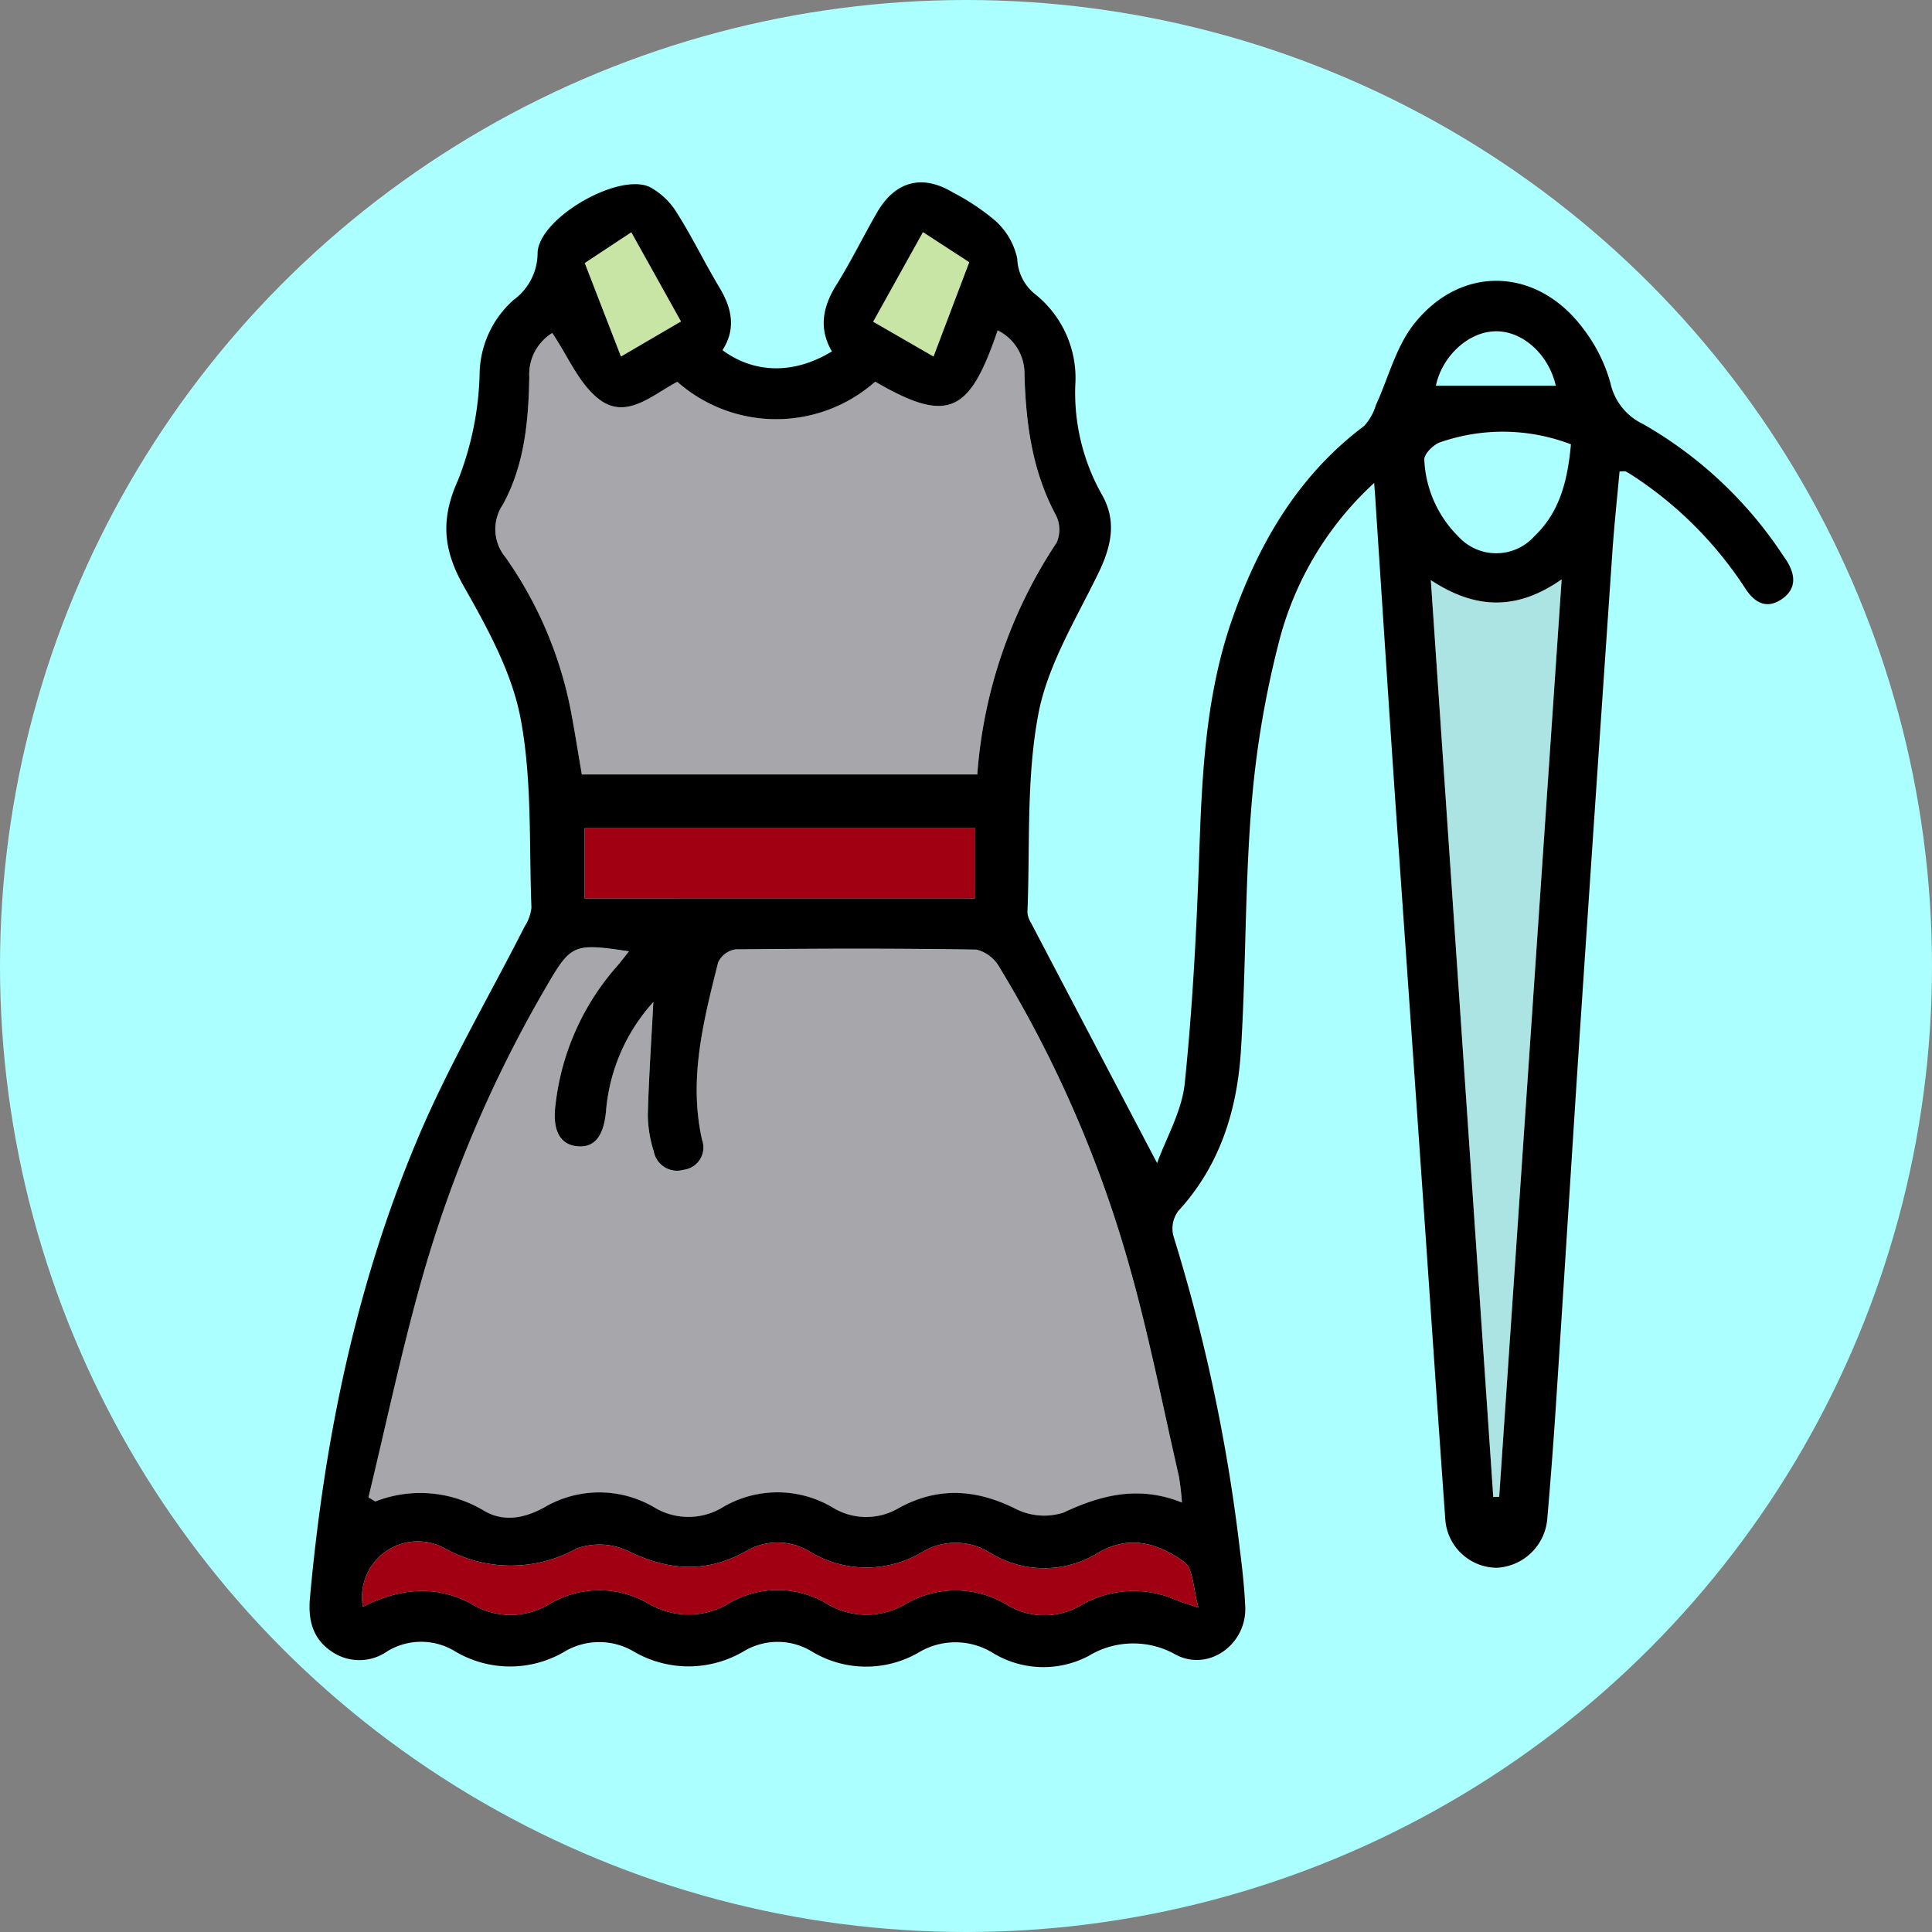 <svg xmlns="http://www.w3.org/2000/svg" width="181" height="181" viewBox="0 0 181 181">
  <rect x="0" y="0" width="181" height="181" fill="#808080" stroke="none"/>
  <g id="Grupo_992571" data-name="Grupo 992571" transform="translate(-1020 -1453)">
    <circle id="Elipse_5684" data-name="Elipse 5684" cx="90.5" cy="90.5" r="90.5" transform="translate(1020 1453)" fill="#abffff"/>
    <g id="Grupo_992570" data-name="Grupo 992570" transform="translate(823.224 1441.626)">
      <path id="Trazado_706396" data-name="Trazado 706396" d="M325.514,56.621A30.406,30.406,0,0,0,316.7,71.11a90.168,90.168,0,0,0-2.678,15.722c-.625,7.632-.51,15.321-.99,22.968-.349,5.57-1.956,10.773-5.881,15.041a2.767,2.767,0,0,0-.452,2.3,163.031,163.031,0,0,1,6.231,29.376c.229,1.79.429,3.59.507,5.391.151,3.512-3.423,6.112-6.507,4.485a8.061,8.061,0,0,0-8.188.13,9.094,9.094,0,0,1-8.94-.287,6.676,6.676,0,0,0-6.975-.039,9.815,9.815,0,0,1-9.94-.072,6.16,6.16,0,0,0-6.379-.082,10.167,10.167,0,0,1-10.341.065,6.361,6.361,0,0,0-6.58.046,10.071,10.071,0,0,1-10.148-.055,6.087,6.087,0,0,0-6.379-.022,4.569,4.569,0,0,1-5.286-.032c-1.74-1.2-2.141-2.97-1.96-4.973,1.339-14.817,4.3-29.292,10.092-43.019,2.876-6.822,6.663-13.261,10.022-19.88a4.032,4.032,0,0,0,.636-1.769c-.229-5.912.07-11.932-1.01-17.692-.813-4.328-3.112-8.5-5.327-12.406-1.935-3.418-2.2-6.276-.544-9.94a29.1,29.1,0,0,0,2.024-9.863,9.448,9.448,0,0,1,3.19-7.035,5.448,5.448,0,0,0,2.243-4.361c.04-3.245,7.532-7.593,10.494-6.218a6.685,6.685,0,0,1,2.575,2.454c1.43,2.253,2.589,4.676,3.966,6.964,1.174,1.95,1.575,3.866.287,5.873,3,2.216,6.732,2.269,10.251.115-1.25-2.137-.871-4.162.415-6.221,1.376-2.2,2.516-4.548,3.818-6.8,1.707-2.947,4.255-3.6,7.124-1.858a21.1,21.1,0,0,1,3.955,2.641,6.6,6.6,0,0,1,2.055,3.556,4.418,4.418,0,0,0,1.647,3.3,10.048,10.048,0,0,1,3.787,8.547,19.443,19.443,0,0,0,2.463,10.2c1.457,2.5.926,4.886-.3,7.411-2.1,4.321-4.764,8.627-5.63,13.233-1.136,6.035-.765,12.355-1.016,18.553a2.2,2.2,0,0,0,.348,1c3.878,7.4,7.764,14.792,11.8,22.482.85-2.355,2.322-4.86,2.592-7.489.738-7.176,1.109-14.4,1.36-21.613.26-7.458.615-14.881,3.129-21.991,2.5-7.069,6.176-13.358,12.317-17.967a5.025,5.025,0,0,0,1.1-1.953c1.164-2.53,1.864-5.414,3.53-7.546,4.4-5.633,11.549-5.393,15.847.322a14.918,14.918,0,0,1,2.6,5.172,5.55,5.55,0,0,0,3.031,3.815,38.628,38.628,0,0,1,13.161,12.361c.121.18.255.353.366.538.819,1.367.837,2.658-.61,3.582-1.419.9-2.488.184-3.288-1.022a36.133,36.133,0,0,0-10.11-10.306c-.36-.24-.721-.482-1.1-.692-.1-.058-.269-.009-.6-.009-.224,2.484-.495,4.973-.666,7.469q-1.5,21.856-2.962,43.715c-.792,11.976-1.528,23.956-2.309,35.933q-.36,5.52-.835,11.032a5.006,5.006,0,0,1-4.711,4.561,4.871,4.871,0,0,1-4.848-4.625c-.752-10.457-1.449-20.917-2.176-31.375q-1.233-17.744-2.477-35.486c-.642-9.377-1.244-18.757-1.864-28.136C325.636,58.136,325.593,57.648,325.514,56.621Zm-94.219,95.034.644.386a11.551,11.551,0,0,1,10.213.887c1.842,1.062,3.763.677,5.587-.318a10.155,10.155,0,0,1,10.328-.02,6.175,6.175,0,0,0,6.385.012,10.1,10.1,0,0,1,10.327,0,5.982,5.982,0,0,0,6.181.063c3.651-2.013,7.229-1.8,10.956.058a5.921,5.921,0,0,0,4.51.352c3.578-1.684,7.086-2.533,11.08-.937a24.76,24.76,0,0,0-.289-2.469c-1.483-6.459-2.756-12.977-4.544-19.352a112.564,112.564,0,0,0-12.254-28.307,3.429,3.429,0,0,0-2.172-1.671c-7.523-.123-15.05-.1-22.574-.021a2.157,2.157,0,0,0-1.619,1.22c-1.365,5.461-2.792,10.93-1.5,16.645a2.1,2.1,0,0,1-1.709,2.779,2.219,2.219,0,0,1-2.822-1.726,11.581,11.581,0,0,1-.556-3.4c.089-3.489.33-6.975.519-10.588a17.319,17.319,0,0,0-4.425,10.113c-.2,2.47-1.1,3.578-2.742,3.4-1.579-.167-2.317-1.5-2-3.9a23.626,23.626,0,0,1,5.683-12.878c.4-.45.754-.931,1.2-1.483-5.208-.779-5.418-.7-7.8,3.406a118.1,118.1,0,0,0-11.58,27.213C234.4,137.9,232.951,144.809,231.295,151.656ZM278.77,47.13a14,14,0,0,1-18.541.015c-2.3,1.2-4.744,3.575-7.281,1.669-1.934-1.453-2.975-4.1-4.435-6.243a4.552,4.552,0,0,0-2.15,4.129c-.071,4.131-.456,8.282-2.484,11.959a4.112,4.112,0,0,0,.263,4.935,37.312,37.312,0,0,1,6.084,14.213c.39,2.029.706,4.071,1.059,6.122h37.048A45.261,45.261,0,0,1,295.772,62.2a3.036,3.036,0,0,0-.083-2.58c-2.222-4.137-2.81-8.623-2.935-13.184a4.5,4.5,0,0,0-2.512-4.111C287.637,49.979,285.694,51.173,278.77,47.13Zm52.054,18.594c1.971,28.938,3.91,57.419,5.85,85.9l.554-.02c1.941-28.509,3.882-57.017,5.851-85.95C338.872,68.593,335.009,68.475,330.824,65.724ZM230.769,161.9c3.363-1.7,6.8-2.115,10.169-.265a7.037,7.037,0,0,0,7.366-.021,9.12,9.12,0,0,1,9.14-.058,7.38,7.38,0,0,0,7.754-.054,8.975,8.975,0,0,1,8.95.057,7.169,7.169,0,0,0,7.552.03,9.279,9.279,0,0,1,9.337.085,6.785,6.785,0,0,0,7.16,0,9.8,9.8,0,0,1,8.773-.4c.5.2,1.023.352,2.081.712-.5-1.752-.467-3.655-1.346-4.288-2.373-1.71-5.074-2.6-8.059-.843a9.619,9.619,0,0,1-10.114-.009,6.063,6.063,0,0,0-6.362-.064,10.183,10.183,0,0,1-10.517-.037,5.782,5.782,0,0,0-5.984-.048c-3.654,2.054-7.194,1.858-10.948.03a6.329,6.329,0,0,0-4.907-.287,12.683,12.683,0,0,1-12.372-.009A5.223,5.223,0,0,0,230.769,161.9Zm57.374-66.368V88.966h-36.6v6.569ZM343.951,53a17.856,17.856,0,0,0-12.287-.178c-.625.222-1.5,1.117-1.451,1.628a10.784,10.784,0,0,0,3.167,7.163,4.8,4.8,0,0,0,7.152-.009C342.937,59.315,343.64,56.338,343.951,53Zm-89-8.225,5.622-3.284-4.653-8.353-4.36,2.881Zm29.281,0,3.348-8.834-4.335-2.815-4.665,8.387Zm58.3,2.736c-.673-2.947-3.105-5.13-5.629-5.1-2.591.029-5.042,2.377-5.605,5.1Z" transform="translate(0 0)"/>
      <path id="Trazado_706397" data-name="Trazado 706397" d="M232.193,163.323c1.656-6.846,3.1-13.754,5.021-20.526a118.1,118.1,0,0,1,11.58-27.213c2.383-4.1,2.593-4.185,7.8-3.406-.444.551-.8,1.033-1.2,1.483a23.626,23.626,0,0,0-5.683,12.878c-.314,2.4.424,3.731,2,3.9,1.64.174,2.546-.935,2.742-3.4a17.319,17.319,0,0,1,4.425-10.113c-.188,3.613-.43,7.1-.519,10.588a11.581,11.581,0,0,0,.556,3.4,2.219,2.219,0,0,0,2.822,1.726,2.1,2.1,0,0,0,1.709-2.779c-1.293-5.716.134-11.184,1.5-16.645a2.157,2.157,0,0,1,1.619-1.22c7.524-.081,15.051-.1,22.574.021a3.429,3.429,0,0,1,2.172,1.671,112.564,112.564,0,0,1,12.254,28.308c1.788,6.374,3.062,12.893,4.544,19.352a24.762,24.762,0,0,1,.289,2.469c-3.994-1.6-7.5-.747-11.08.937a5.921,5.921,0,0,1-4.51-.352c-3.727-1.859-7.306-2.071-10.956-.058a5.982,5.982,0,0,1-6.181-.063,10.1,10.1,0,0,0-10.327,0,6.175,6.175,0,0,1-6.385-.012,10.155,10.155,0,0,0-10.328.02c-1.823,1-3.744,1.38-5.587.318a11.551,11.551,0,0,0-10.213-.887Z" transform="translate(-0.898 -11.667)" fill="#a00011" opacity="0.35" style="isolation: isolate"/>
      <path id="Trazado_706398" data-name="Trazado 706398" d="M281.6,49.387c6.925,4.043,8.867,2.849,11.471-4.8a4.5,4.5,0,0,1,2.512,4.111c.126,4.561.713,9.047,2.935,13.184a3.036,3.036,0,0,1,.083,2.58,45.261,45.261,0,0,0-7.438,21.728H254.119c-.353-2.051-.669-4.094-1.059-6.122a37.313,37.313,0,0,0-6.084-14.213,4.112,4.112,0,0,1-.263-4.935c2.028-3.677,2.412-7.828,2.484-11.959a4.552,4.552,0,0,1,2.15-4.129c1.46,2.147,2.5,4.79,4.435,6.243,2.537,1.906,4.985-.464,7.281-1.669A14,14,0,0,0,281.6,49.387Z" transform="translate(-2.834 -2.258)" fill="#a00011" opacity="0.35" style="isolation: isolate"/>
      <path id="Trazado_706399" data-name="Trazado 706399" d="M347.926,71.779c4.185,2.751,8.048,2.869,12.255-.071-1.969,28.933-3.91,57.441-5.851,85.95l-.554.02C351.836,129.2,349.9,100.716,347.926,71.779Z" transform="translate(-17.102 -6.055)" fill="#afafaf" opacity="0.35" style="isolation: isolate"/>
      <path id="Trazado_706400" data-name="Trazado 706400" d="M231.573,182.634a5.223,5.223,0,0,1,7.673-5.469,12.683,12.683,0,0,0,12.372.009,6.329,6.329,0,0,1,4.907.287c3.754,1.828,7.294,2.024,10.948-.03a5.782,5.782,0,0,1,5.984.048,10.183,10.183,0,0,0,10.517.037,6.063,6.063,0,0,1,6.362.064,9.619,9.619,0,0,0,10.114.009c2.985-1.754,5.686-.867,8.059.843.879.633.842,2.536,1.346,4.288-1.059-.36-1.58-.513-2.081-.712a9.8,9.8,0,0,0-8.773.4,6.785,6.785,0,0,1-7.16,0,9.279,9.279,0,0,0-9.337-.085,7.169,7.169,0,0,1-7.552-.03,8.975,8.975,0,0,0-8.95-.057,7.38,7.38,0,0,1-7.754.054,9.12,9.12,0,0,0-9.14.058,7.037,7.037,0,0,1-7.366.021C238.377,180.519,234.937,180.93,231.573,182.634Z" transform="translate(-0.804 -20.731)" fill="#a00011"/>
      <path id="Trazado_706401" data-name="Trazado 706401" d="M292.338,105.385h-36.6V98.816h36.6Z" transform="translate(-4.195 -9.85)" fill="#a00011"/>
      <path id="Trazado_706402" data-name="Trazado 706402" d="M259.152,45.532l-3.392-8.756,4.36-2.881,4.653,8.353Z" transform="translate(-4.198 -0.761)" fill="#ffb400" opacity="0.35" style="isolation: isolate"/>
      <path id="Trazado_706403" data-name="Trazado 706403" d="M292.832,45.529l-5.652-3.262,4.665-8.387,4.335,2.815Z" transform="translate(-8.597 -0.759)" fill="#ffb400" opacity="0.35" style="isolation: isolate"/>
    </g>
  </g>
</svg>
